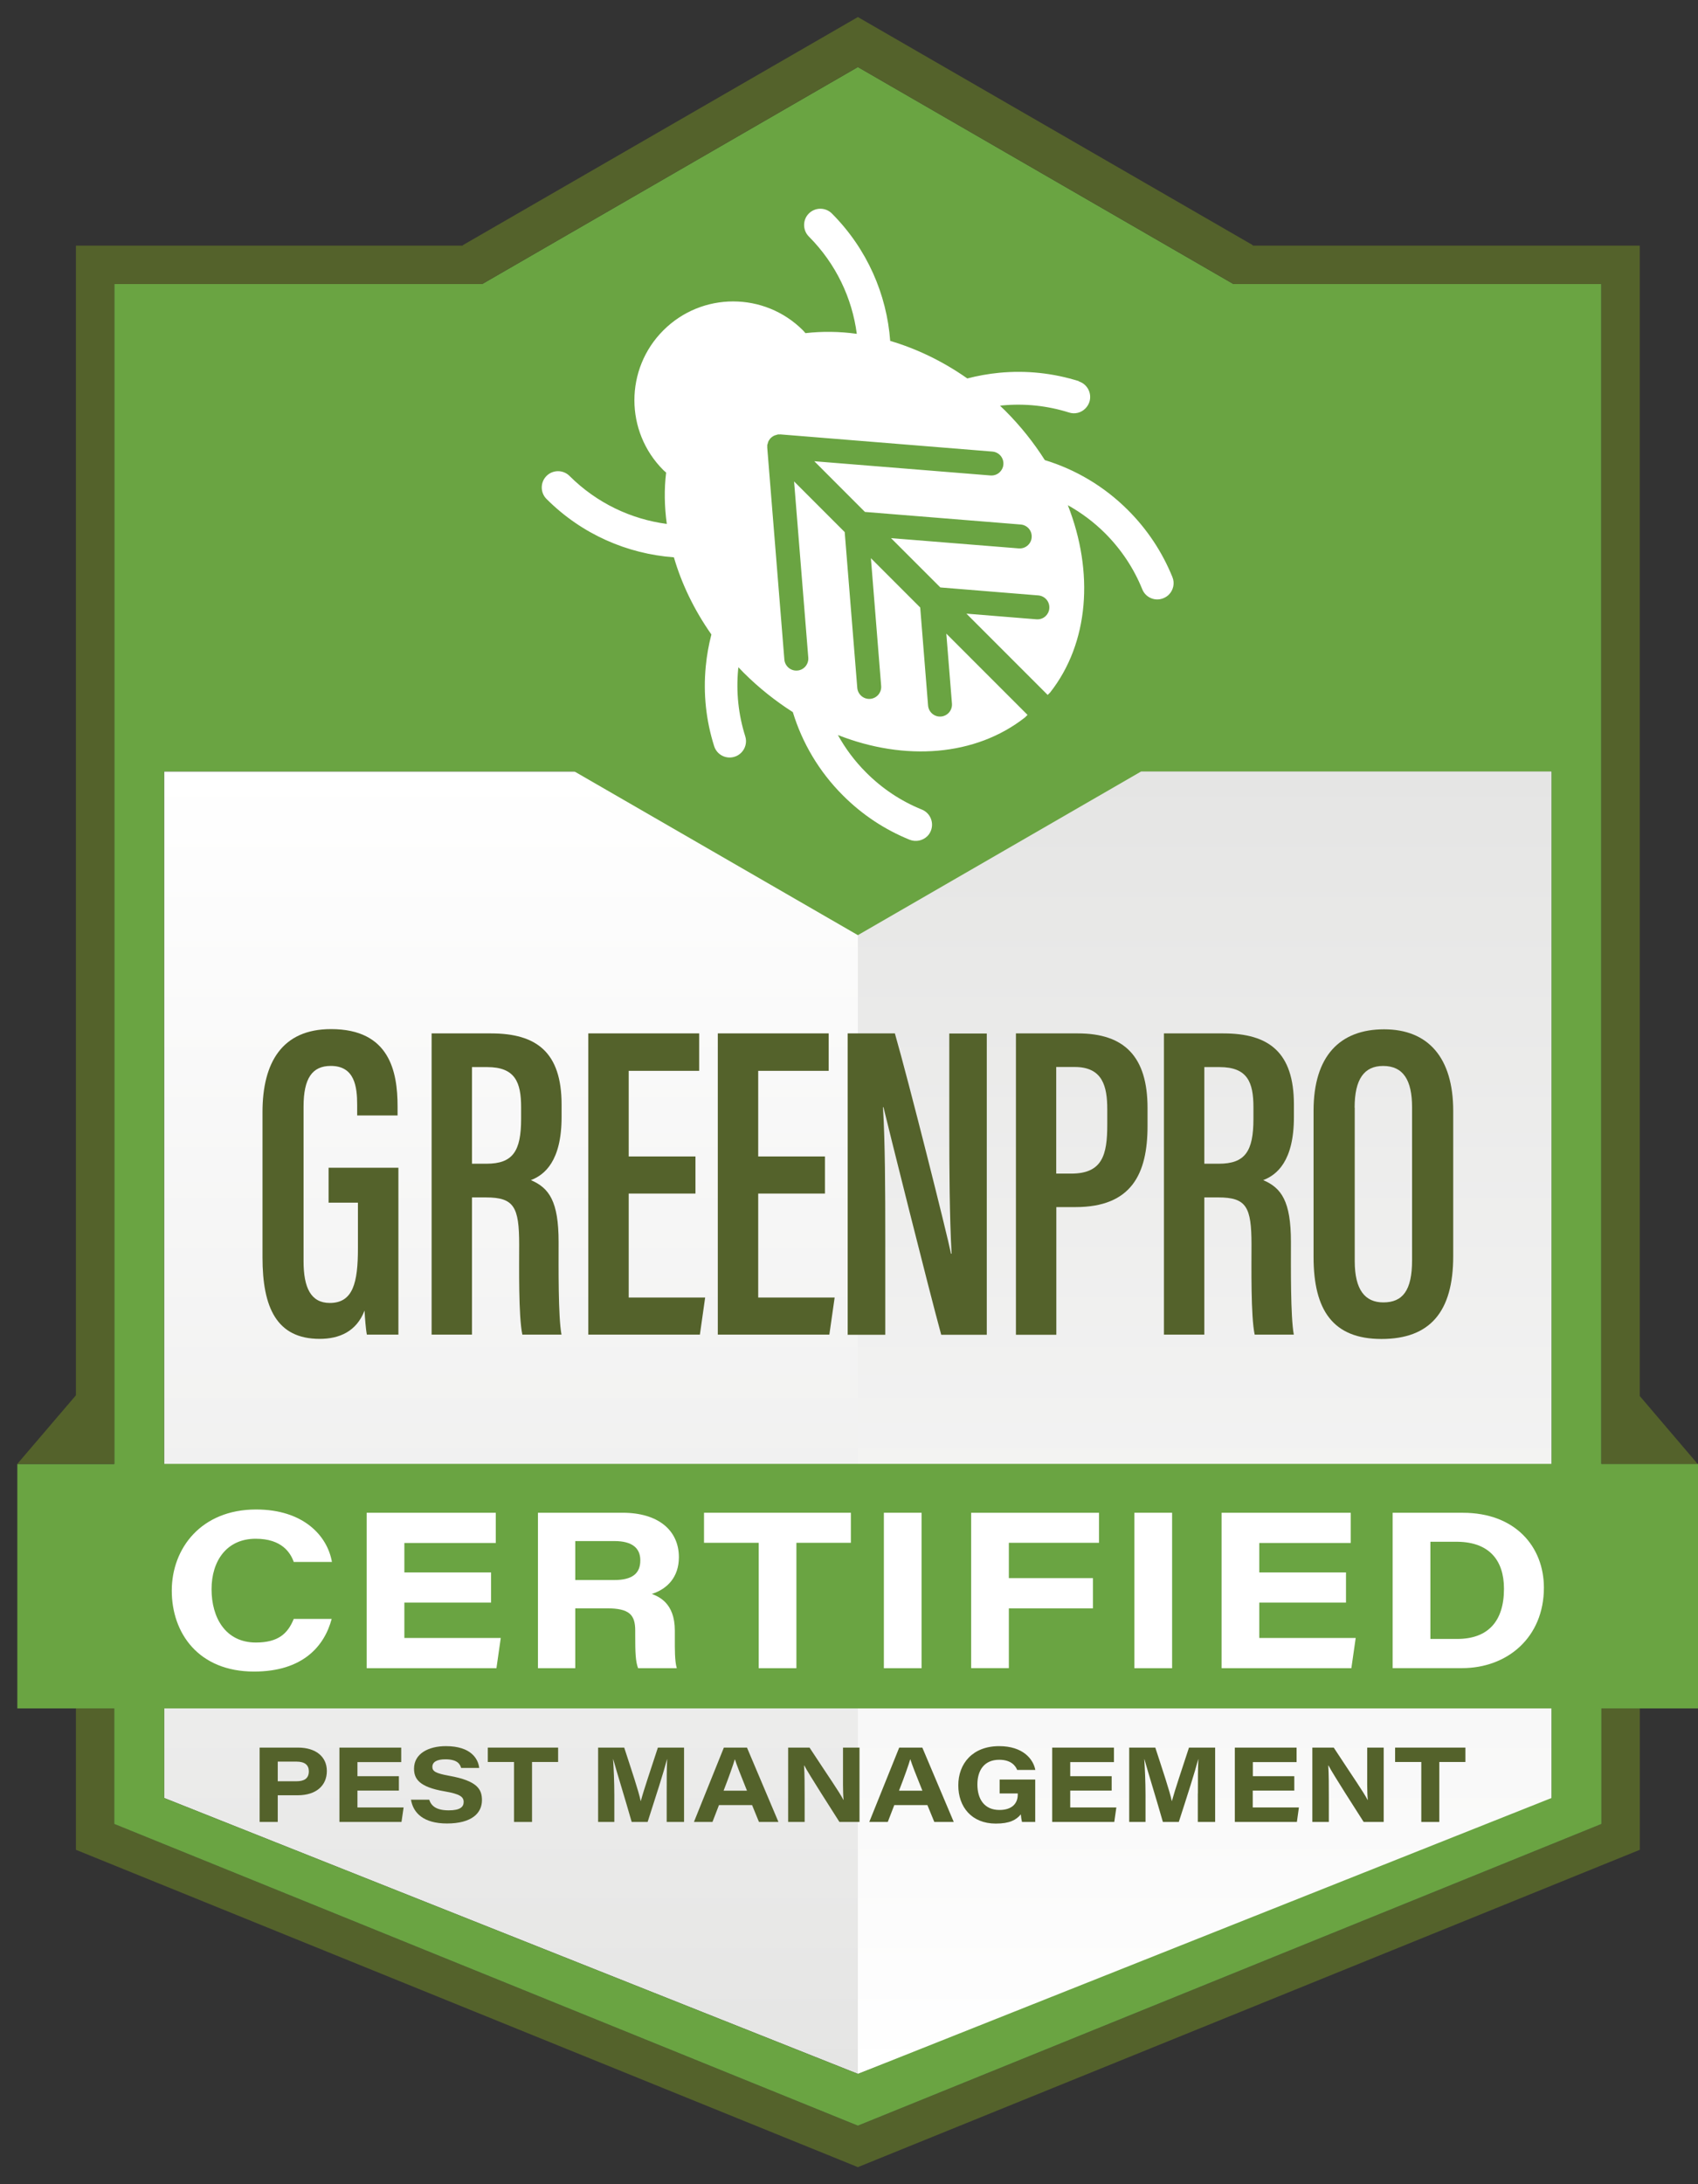 <svg width="49" height="63" viewBox="0 0 49 63" fill="none" xmlns="http://www.w3.org/2000/svg">
<rect x="0" y="0" width="49" height="63" fill="#333333" stroke="none"/>
<g clip-path="url(#clip0_1389_3547)">
<path d="M4.735 22.253V51.86L24.756 59.818L44.774 51.86V22.253H4.735Z" fill="url(#paint0_linear_1389_3547)"/>
<path d="M24.756 22.253V59.818L44.774 52.136V22.253H24.756Z" fill="url(#paint1_linear_1389_3547)"/>
<path d="M46.213 52.61L24.756 61.312L3.299 52.61V49.277H2.191V53.355L24.756 62.508L47.321 53.355V49.277H46.213V52.61Z" fill="#54622B"/>
<path d="M48.989 42.224H46.21V8.192H35.592L24.756 1.934L13.916 8.192H3.298V42.227H0.5V49.277H3.298V52.61L24.756 61.312L46.213 52.61V49.277H49.012V42.227H48.992L48.989 42.224ZM44.774 51.86L24.756 59.818L4.738 51.86V49.277H44.774V51.86ZM44.774 42.224H4.735V22.251H16.576L24.756 26.973L32.932 22.251H44.774V42.224Z" fill="#6AA442"/>
<path d="M47.32 40.267V7.085H36.152V7.071L35.875 6.911L25.033 0.652L24.756 0.492L24.479 0.652L13.634 6.911L13.357 7.071V7.085H2.191V40.245L0.5 42.224H3.298V8.192H13.916L24.756 1.934L35.595 8.192H46.213V42.224H48.989L47.32 40.267Z" fill="#54622B"/>
<path d="M9.571 46.695C9.363 47.481 8.738 48.214 7.331 48.214C5.729 48.214 4.957 47.107 4.957 45.881C4.957 44.655 5.809 43.539 7.39 43.539C8.763 43.539 9.449 44.303 9.579 45.053H8.477C8.386 44.796 8.142 44.383 7.379 44.383C6.54 44.383 6.105 45.023 6.105 45.839C6.105 46.656 6.504 47.376 7.384 47.376C8.021 47.376 8.303 47.126 8.477 46.695H9.571Z" fill="white"/>
<path d="M14.171 46.224H11.669V47.245H14.451L14.326 48.117H10.581V43.633H14.307V44.505H11.669V45.355H14.171V46.227V46.224Z" fill="white"/>
<path d="M16.601 46.39V48.117H15.524V43.633H17.966C18.998 43.633 19.591 44.143 19.591 44.915C19.591 45.493 19.253 45.834 18.81 45.975C18.993 46.047 19.474 46.224 19.474 47.03V47.254C19.474 47.561 19.469 47.907 19.53 48.117H18.414C18.339 47.921 18.331 47.655 18.331 47.179V47.032C18.331 46.578 18.165 46.39 17.512 46.39H16.601ZM16.601 45.574H17.722C18.251 45.574 18.478 45.383 18.478 45.006C18.478 44.652 18.243 44.45 17.73 44.45H16.601V45.574Z" fill="white"/>
<path d="M21.894 44.5H20.316V43.633H24.554V44.5H22.982V48.117H21.894V44.5Z" fill="white"/>
<path d="M26.594 43.633V48.117H25.506V43.633H26.594Z" fill="white"/>
<path d="M28.025 43.634H31.715V44.5H29.113V45.519H31.54V46.391H29.113V48.115H28.025V43.631V43.634Z" fill="white"/>
<path d="M33.824 43.633V48.117H32.736V43.633H33.824Z" fill="white"/>
<path d="M38.842 46.224H36.34V47.245H39.122L38.997 48.117H35.252V43.633H38.978V44.505H36.34V45.355H38.842V46.227V46.224Z" fill="white"/>
<path d="M40.19 43.634H42.216C43.728 43.634 44.553 44.614 44.553 45.795C44.553 47.229 43.498 48.115 42.191 48.115H40.188V43.631L40.19 43.634ZM41.278 47.273H42.05C42.928 47.273 43.401 46.778 43.401 45.826C43.401 44.995 42.967 44.483 42.064 44.47H41.278V47.271V47.273Z" fill="white"/>
<path d="M7.492 50.407H8.602C9.1 50.407 9.432 50.659 9.432 51.082C9.432 51.506 9.119 51.782 8.593 51.782H8.015V52.552H7.492V50.407ZM8.015 51.378H8.552C8.773 51.378 8.912 51.304 8.912 51.09C8.912 50.916 8.804 50.811 8.552 50.811H8.015V51.381V51.378Z" fill="#54622B"/>
<path d="M11.511 51.647H10.315V52.134H11.647L11.586 52.552H9.795V50.407H11.578V50.825H10.315V51.232H11.511V51.65V51.647Z" fill="#54622B"/>
<path d="M12.386 51.91C12.447 52.095 12.596 52.217 12.95 52.217C13.283 52.217 13.38 52.115 13.38 51.976C13.38 51.83 13.28 51.746 12.829 51.669C12.084 51.542 11.948 51.301 11.948 51.013C11.948 50.584 12.361 50.365 12.867 50.365C13.604 50.365 13.803 50.744 13.828 50.994H13.307C13.277 50.888 13.205 50.745 12.851 50.745C12.602 50.745 12.477 50.825 12.477 50.963C12.477 51.088 12.566 51.149 12.967 51.221C13.781 51.367 13.908 51.614 13.908 51.924C13.908 52.294 13.617 52.596 12.898 52.596C12.228 52.596 11.924 52.297 11.86 51.91H12.38H12.386Z" fill="#54622B"/>
<path d="M14.833 50.822H14.077V50.407H16.106V50.822H15.353V52.552H14.833V50.822Z" fill="#54622B"/>
<path d="M19.239 51.73C19.239 51.359 19.239 50.974 19.253 50.739H19.25C19.145 51.135 18.943 51.763 18.689 52.552H18.229C18.032 51.86 17.808 51.146 17.695 50.739H17.692C17.709 50.988 17.728 51.406 17.728 51.771V52.552H17.26V50.407H18.013C18.229 51.071 18.426 51.652 18.489 51.949H18.492C18.583 51.611 18.777 51.046 18.985 50.407H19.74V52.552H19.239V51.73Z" fill="#54622B"/>
<path d="M20.748 52.065L20.56 52.552H20.025L20.889 50.407H21.556L22.464 52.552H21.902L21.703 52.065H20.748ZM21.556 51.65C21.357 51.157 21.26 50.908 21.207 50.744H21.205C21.157 50.905 21.044 51.232 20.881 51.65H21.556Z" fill="#54622B"/>
<path d="M22.744 52.552V50.407H23.361C23.964 51.326 24.205 51.661 24.338 51.915H24.343C24.321 51.691 24.327 51.29 24.327 50.935V50.407H24.803V52.552H24.224C24.023 52.234 23.336 51.168 23.209 50.922H23.203C23.22 51.187 23.22 51.492 23.22 51.871V52.552H22.744Z" fill="#54622B"/>
<path d="M25.807 52.065L25.619 52.552H25.085L25.949 50.407H26.616L27.523 52.552H26.962L26.762 52.065H25.807ZM26.618 51.65C26.419 51.157 26.322 50.908 26.27 50.744H26.267C26.22 50.905 26.106 51.232 25.943 51.65H26.618Z" fill="#54622B"/>
<path d="M29.868 52.552H29.492C29.481 52.505 29.464 52.411 29.459 52.333C29.323 52.494 29.137 52.599 28.736 52.599C28.041 52.599 27.654 52.12 27.654 51.495C27.654 50.869 28.066 50.365 28.833 50.365C29.522 50.365 29.818 50.739 29.877 51.052H29.353C29.312 50.944 29.187 50.758 28.836 50.758C28.396 50.758 28.205 51.071 28.205 51.47C28.205 51.89 28.404 52.206 28.841 52.206C29.204 52.206 29.37 52.018 29.37 51.763V51.73H28.847V51.328H29.874V52.557L29.868 52.552Z" fill="#54622B"/>
<path d="M32.08 51.647H30.884V52.134H32.215L32.155 52.552H30.364V50.407H32.146V50.825H30.884V51.232H32.08V51.65V51.647Z" fill="#54622B"/>
<path d="M34.568 51.73C34.568 51.359 34.568 50.974 34.582 50.739H34.579C34.474 51.135 34.272 51.763 34.017 52.552H33.558C33.361 51.86 33.137 51.146 33.024 50.739H33.021C33.038 50.988 33.057 51.406 33.057 51.771V52.552H32.586V50.407H33.339C33.555 51.071 33.752 51.652 33.815 51.949H33.818C33.91 51.611 34.103 51.046 34.311 50.407H35.066V52.552H34.566V51.73H34.568Z" fill="#54622B"/>
<path d="M37.347 51.647H36.151V52.134H37.483L37.425 52.552H35.634V50.407H37.416V50.825H36.154V51.232H37.35V51.65L37.347 51.647Z" fill="#54622B"/>
<path d="M37.871 52.552V50.407H38.488C39.091 51.326 39.329 51.661 39.465 51.915H39.471C39.448 51.691 39.454 51.29 39.454 50.935V50.407H39.93V52.552H39.352C39.149 52.234 38.463 51.168 38.336 50.922H38.33C38.347 51.187 38.347 51.492 38.347 51.871V52.552H37.871Z" fill="#54622B"/>
<path d="M41.015 50.822H40.259V50.407H42.288V50.822H41.535V52.552H41.015V50.822Z" fill="#54622B"/>
<path d="M31.139 10.996C30.394 10.761 29.622 10.678 28.838 10.752C28.523 10.783 28.213 10.838 27.914 10.916C27.208 10.42 26.452 10.058 25.689 9.833C25.589 8.494 25.027 7.182 24.006 6.158C23.823 5.975 23.524 5.975 23.341 6.158C23.159 6.34 23.159 6.639 23.341 6.822C24.127 7.611 24.59 8.602 24.725 9.629C24.221 9.559 23.726 9.554 23.244 9.609C23.219 9.582 23.197 9.554 23.172 9.529C22.06 8.416 20.255 8.416 19.142 9.529C18.029 10.642 18.029 12.446 19.142 13.559C19.167 13.584 19.195 13.606 19.223 13.631C19.164 14.11 19.173 14.608 19.242 15.112C18.215 14.976 17.224 14.514 16.435 13.728C16.252 13.545 15.954 13.545 15.771 13.728C15.588 13.911 15.588 14.21 15.771 14.392C16.795 15.416 18.107 15.976 19.447 16.075C19.668 16.836 20.031 17.592 20.529 18.301C20.451 18.6 20.396 18.907 20.366 19.225C20.291 20.009 20.374 20.781 20.609 21.523C20.687 21.769 20.95 21.907 21.199 21.827C21.273 21.805 21.337 21.763 21.39 21.711C21.509 21.592 21.561 21.409 21.506 21.238C21.309 20.615 21.24 19.967 21.301 19.311C21.301 19.289 21.307 19.269 21.309 19.247C21.359 19.297 21.406 19.35 21.456 19.399C21.899 19.842 22.381 20.222 22.879 20.54C23.148 21.42 23.629 22.248 24.324 22.942C24.88 23.499 25.528 23.928 26.25 24.221C26.43 24.293 26.63 24.246 26.76 24.119C26.804 24.075 26.837 24.025 26.862 23.964C26.959 23.723 26.843 23.449 26.605 23.352C25.998 23.106 25.456 22.746 24.991 22.278C24.664 21.952 24.393 21.586 24.18 21.201C26.109 21.96 28.149 21.816 29.58 20.692L29.652 20.62L27.308 18.276L27.471 20.294C27.479 20.399 27.441 20.496 27.371 20.568C27.316 20.623 27.238 20.662 27.155 20.667C26.965 20.684 26.798 20.54 26.782 20.352L26.555 17.523L25.132 16.1L25.428 19.784C25.437 19.89 25.398 19.986 25.329 20.058C25.273 20.114 25.198 20.152 25.113 20.158C24.922 20.175 24.756 20.031 24.739 19.842L24.376 15.347L22.915 13.886L23.325 18.968C23.333 19.073 23.294 19.17 23.225 19.242C23.17 19.297 23.095 19.336 23.009 19.341C22.818 19.358 22.652 19.214 22.635 19.026L22.14 12.9C22.14 12.9 22.143 12.881 22.143 12.873C22.143 12.864 22.137 12.853 22.14 12.845C22.14 12.831 22.148 12.82 22.151 12.806C22.157 12.784 22.162 12.762 22.17 12.74C22.179 12.718 22.19 12.701 22.204 12.682C22.215 12.662 22.229 12.646 22.245 12.632C22.262 12.615 22.278 12.604 22.298 12.59C22.314 12.579 22.334 12.568 22.353 12.56C22.375 12.552 22.397 12.546 22.419 12.54C22.433 12.54 22.444 12.529 22.458 12.529C22.469 12.529 22.478 12.532 22.486 12.532C22.494 12.532 22.505 12.529 22.514 12.529L28.639 13.025C28.83 13.041 28.971 13.208 28.955 13.399C28.949 13.484 28.91 13.559 28.855 13.614C28.786 13.684 28.689 13.722 28.581 13.714L23.499 13.304L24.96 14.766L29.456 15.129C29.647 15.145 29.788 15.311 29.771 15.502C29.766 15.588 29.727 15.663 29.672 15.718C29.602 15.787 29.506 15.826 29.398 15.818L25.713 15.522L27.136 16.944L29.965 17.174C30.156 17.191 30.297 17.357 30.28 17.548C30.275 17.634 30.236 17.708 30.181 17.764C30.112 17.833 30.015 17.872 29.907 17.863L27.889 17.7L30.233 20.044L30.305 19.973C31.429 18.541 31.573 16.502 30.815 14.572C31.202 14.788 31.565 15.057 31.892 15.383C32.356 15.848 32.719 16.393 32.963 16.997C33.06 17.238 33.334 17.354 33.574 17.254C33.635 17.229 33.688 17.194 33.73 17.152C33.859 17.022 33.907 16.823 33.832 16.643C33.538 15.92 33.109 15.273 32.553 14.716C31.858 14.021 31.031 13.54 30.151 13.271C29.835 12.773 29.456 12.294 29.01 11.848C28.96 11.799 28.908 11.752 28.858 11.702C28.88 11.702 28.899 11.696 28.922 11.694C29.578 11.633 30.225 11.702 30.848 11.898C31.02 11.954 31.202 11.904 31.321 11.782C31.374 11.729 31.413 11.666 31.438 11.591C31.515 11.345 31.379 11.079 31.133 11.002L31.139 10.996Z" fill="white"/>
<path d="M11.5 38.496H10.587C10.556 38.346 10.529 37.992 10.52 37.801C10.288 38.407 9.79 38.618 9.225 38.618C7.979 38.618 7.575 37.707 7.575 36.27V32.077C7.575 30.654 8.137 29.683 9.552 29.683C11.245 29.683 11.473 30.909 11.473 31.916V32.174H10.307V31.869C10.307 31.349 10.238 30.745 9.546 30.745C9.009 30.745 8.76 31.103 8.76 31.919V36.378C8.76 37.142 8.97 37.582 9.518 37.582C10.191 37.582 10.329 36.99 10.329 36.007V34.69H9.482V33.682H11.497V38.496H11.5Z" fill="#54622B"/>
<path d="M13.62 34.538V38.496H12.455V29.807H14.168C15.483 29.807 16.206 30.35 16.206 31.861V32.221C16.206 33.491 15.713 33.89 15.32 34.039C15.846 34.264 16.12 34.648 16.12 35.822C16.12 36.558 16.106 37.962 16.203 38.496H15.074C14.96 37.964 14.982 36.522 14.982 35.899C14.982 34.812 14.835 34.538 14.024 34.538H13.618H13.62ZM13.62 33.566H14.038C14.797 33.566 15.038 33.209 15.038 32.273V31.939C15.038 31.216 14.866 30.779 14.06 30.779H13.62V33.569V33.566Z" fill="#54622B"/>
<path d="M20.069 34.427H18.143V37.425H20.349L20.197 38.496H16.977V29.807H20.177V30.887H18.143V33.356H20.069V34.427Z" fill="#54622B"/>
<path d="M23.806 34.427H21.88V37.425H24.086L23.933 38.496H20.714V29.807H23.914V30.887H21.88V33.356H23.806V34.427Z" fill="#54622B"/>
<path d="M24.462 38.496V29.807H25.824C26.223 31.194 27.33 35.595 27.444 36.162H27.46C27.402 35.052 27.394 33.829 27.394 32.406V29.81H28.476V38.499H27.161C26.807 37.212 25.614 32.437 25.495 31.936H25.481C25.542 32.985 25.547 34.252 25.547 35.816V38.499H24.454L24.462 38.496Z" fill="#54622B"/>
<path d="M29.317 29.807H31.105C32.448 29.807 33.115 30.477 33.115 31.958V32.478C33.115 33.859 32.653 34.817 31.036 34.817H30.483V38.499H29.317V29.81V29.807ZM30.483 33.851H30.912C31.811 33.851 31.953 33.314 31.953 32.442V31.999C31.953 31.338 31.822 30.776 31.014 30.776H30.48V33.851H30.483Z" fill="#54622B"/>
<path d="M34.754 34.538V38.496H33.588V29.807H35.302C36.617 29.807 37.339 30.35 37.339 31.861V32.221C37.339 33.491 36.846 33.89 36.453 34.039C36.979 34.264 37.253 34.648 37.253 35.822C37.253 36.558 37.239 37.962 37.336 38.496H36.207C36.093 37.964 36.115 36.522 36.115 35.899C36.115 34.812 35.969 34.538 35.158 34.538H34.751H34.754ZM34.754 33.566H35.172C35.93 33.566 36.171 33.209 36.171 32.273V31.939C36.171 31.216 35.999 30.779 35.194 30.779H34.754V33.569V33.566Z" fill="#54622B"/>
<path d="M41.936 32.041V36.235C41.936 37.84 41.264 38.621 39.866 38.621C38.468 38.621 37.906 37.793 37.906 36.254V32.038C37.906 30.452 38.673 29.689 39.941 29.689C41.208 29.689 41.936 30.5 41.936 32.044V32.041ZM39.094 31.947V36.376C39.094 37.206 39.393 37.566 39.919 37.566C40.478 37.566 40.749 37.223 40.749 36.348V31.942C40.749 31.153 40.494 30.746 39.913 30.746C39.37 30.746 39.091 31.122 39.091 31.947H39.094Z" fill="#54622B"/>
</g>
<defs>
<linearGradient id="paint0_linear_1389_3547" x1="24.756" y1="22.253" x2="24.756" y2="59.818" gradientUnits="userSpaceOnUse">
<stop stop-color="white"/>
<stop offset="1" stop-color="#E5E5E4"/>
</linearGradient>
<linearGradient id="paint1_linear_1389_3547" x1="34.765" y1="59.818" x2="34.765" y2="22.253" gradientUnits="userSpaceOnUse">
<stop stop-color="white"/>
<stop offset="1" stop-color="#E5E5E4"/>
</linearGradient>
<clipPath id="clip0_1389_3547">
<rect width="48.509" height="62.017" fill="white" transform="translate(0.5 0.492)"/>
</clipPath>
</defs>
</svg>
